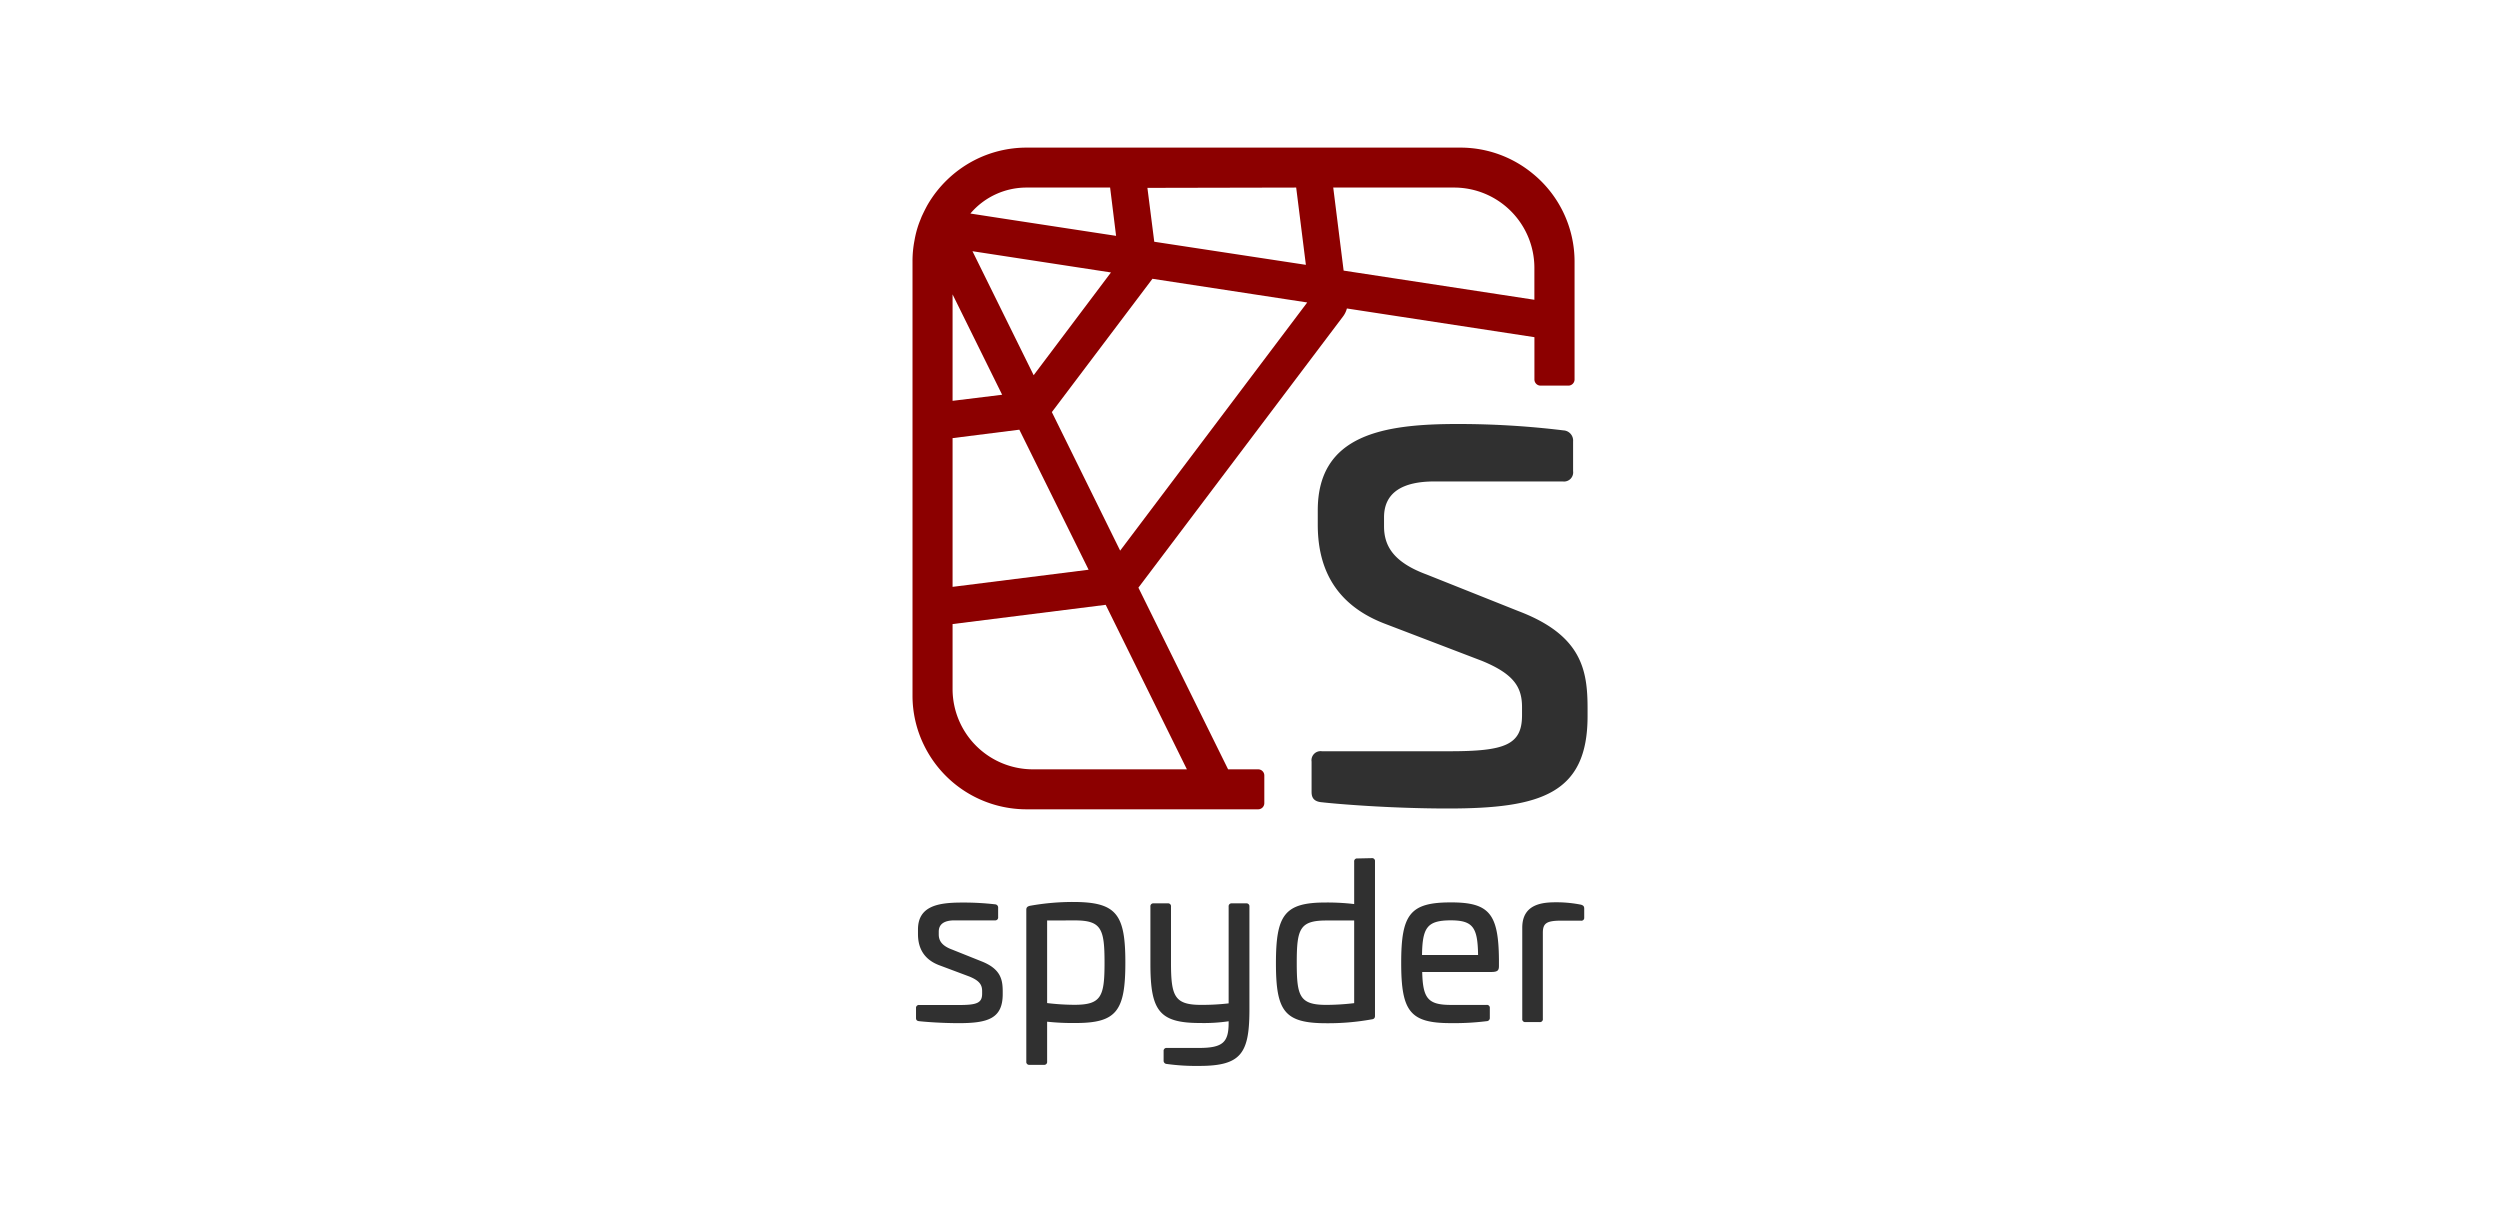 <svg xmlns="http://www.w3.org/2000/svg" width="1440" height="696" viewBox="0 0 250 314"><defs><style type="text/css">.a{fill:#303030;}.b{fill:#8c0000;}</style></defs><path class="a" d="M58.77,235a.83.83,0,0,1,.78.9v2.42a.75.75,0,0,1-.84.85H48.23c-2.59,0-4.11.9-4.11,2.93v.73c0,1.57.74,2.93,3.5,3.94l7.49,3c5.18,2,5.63,4.85,5.63,7.94v.62c0,6.31-3.78,7.55-11.38,7.55-4.9,0-9.35-.39-10.3-.51-.68-.05-.85-.39-.85-.84V262a.75.75,0,0,1,.85-.84H49.47c4.51,0,5.92-.51,5.92-2.93v-.68c0-1.63-.68-2.7-3.27-3.77l-8-3c-4.33-1.69-5.4-5-5.4-8.06v-1.18c0-6.19,5.4-7,11.43-7A72.24,72.24,0,0,1,58.77,235Z"/><path class="a" d="M92.61,250.13c0,12.56-2.25,15.71-12.9,15.71a61.94,61.94,0,0,1-7.43-.34v10.36a.75.75,0,0,1-.85.85H67.72a.75.75,0,0,1-.85-.85V236.39c0-.62.34-.85.9-1a62.76,62.76,0,0,1,11.66-1C90.36,234.47,92.61,237.68,92.61,250.13ZM72.28,239.2v21.46a61.08,61.08,0,0,0,7.09.45c7,0,7.83-2.14,7.83-10.93s-.79-11-7.71-11Z"/><path class="a" d="M124,234.75a.76.76,0,0,1,.85.85v27.14c-.06,11-2.2,14.25-13,14.25a55.85,55.85,0,0,1-8.51-.51.83.83,0,0,1-.79-.9v-2.42a.75.75,0,0,1,.85-.84h8.33c6.31,0,7.72-1.52,7.72-6.59v-.34a44.75,44.75,0,0,1-7.43.45c-10.65,0-12.9-3.21-12.9-15.37V235.6a.75.75,0,0,1,.84-.85h3.66a.75.75,0,0,1,.85.85v14.53c0,8.78.9,11,7.88,11a60.93,60.93,0,0,0,7.1-.39V235.6a.75.75,0,0,1,.84-.85Z"/><path class="a" d="M156.63,223a.75.75,0,0,1,.85.85V264c0,.62-.34.85-.9.9a63.31,63.31,0,0,1-11.72,1c-10.92,0-13.12-3.1-13.12-15.6s2.2-15.77,12.84-15.77a59,59,0,0,1,7.49.4v-11a.75.75,0,0,1,.85-.85ZM144.92,239.2c-7,0-7.77,2.14-7.77,11,0,8.68.73,10.93,7.71,10.93a63,63,0,0,0,7.21-.45V239.2Z"/><path class="a" d="M189.69,249.34V251c0,1.13-.28,1.58-2,1.58H169.75c.17,6.87,1.47,8.56,7.49,8.56h9.24a.74.74,0,0,1,.84.84v2.48a.82.82,0,0,1-.78.9,68.84,68.84,0,0,1-9.41.51c-10.59,0-12.84-3.1-12.84-15.66s2.25-15.71,12.84-15.71C187.21,234.47,189.58,237.46,189.69,249.34Zm-20-1.18h14.58c-.11-7.15-1.29-9-7.15-9C171.05,239.2,169.81,241,169.7,248.16Z"/><path class="a" d="M211,235.09c.57.17.85.4.85,1v2.36a.73.73,0,0,1-.9.79H206c-3.89,0-4.9.62-4.9,3.16v22.35a.75.75,0,0,1-.85.85h-3.66a.75.75,0,0,1-.84-.85V241.06c0-6.36,5.63-6.59,8.9-6.59A32.59,32.59,0,0,1,211,235.09Z"/><path class="a" d="M206.45,111.84a2.65,2.65,0,0,1,2.51,2.87v7.71a2.38,2.38,0,0,1-2.69,2.69H172.92c-8.25,0-13.09,2.86-13.09,9.32v2.33c0,5,2.33,9.32,11.11,12.55l23.85,9.51c16.5,6.27,17.93,15.42,17.93,25.28v2c0,20.08-12,24-36.22,24-15.6,0-29.76-1.26-32.81-1.62-2.15-.17-2.69-1.25-2.69-2.68v-7.89a2.37,2.37,0,0,1,2.69-2.69h33.17c14.34,0,18.83-1.62,18.83-9.33v-2.15c0-5.2-2.15-8.61-10.4-12L159.83,162c-13.81-5.38-17.22-15.78-17.22-25.64v-3.76c0-19.73,17.22-22.42,36.4-22.42A226,226,0,0,1,206.45,111.84Z"/><path class="b" d="M198.33,45a29.49,29.49,0,0,0-18.65-6.64H66.94a29.62,29.62,0,0,0-13.81,3.41,30,30,0,0,0-12,11.6c-.54,1-1,1.94-1.46,2.93-.26.68-.55,1.35-.78,2a26,26,0,0,0-1.07,4.15A28.13,28.13,0,0,0,37.3,68V180.7a29.2,29.2,0,0,0,2.93,12.84,29.63,29.63,0,0,0,26.71,16.77h60.18a1.6,1.6,0,0,0,1.6-1.6v-7.19a1.6,1.6,0,0,0-1.6-1.6h-7.81L96,152.71l53.18-70.48a6,6,0,0,0,1-2.07l48.73,7.46v11a1.6,1.6,0,0,0,1.6,1.59h7.23a1.61,1.61,0,0,0,1.6-1.59V68A29.49,29.49,0,0,0,198.33,45ZM137,48.74l2.52,20.08-39.4-6-1.78-14Zm-70,0H88.65L90.2,61.29l-28.78-4.4-9.08-1.4A19.11,19.11,0,0,1,66.94,48.74ZM88.87,70.8,68.78,97.5,52.88,65.28ZM47.71,76.5l12.88,26.08-12.88,1.58Zm0,37.35,17.35-2.19,18,36.39L47.71,152.5Zm60.89,86.07H68.54A20.88,20.88,0,0,1,47.71,179.1V162.17l39.79-5ZM91.26,143.09l-17.75-36,26.1-34.59s0,0,0-.06l40.26,6.16ZM198.9,77.9l-49.57-7.58-2.7-21.58h31.45A20.87,20.87,0,0,1,198.9,69.55Z"/></svg>